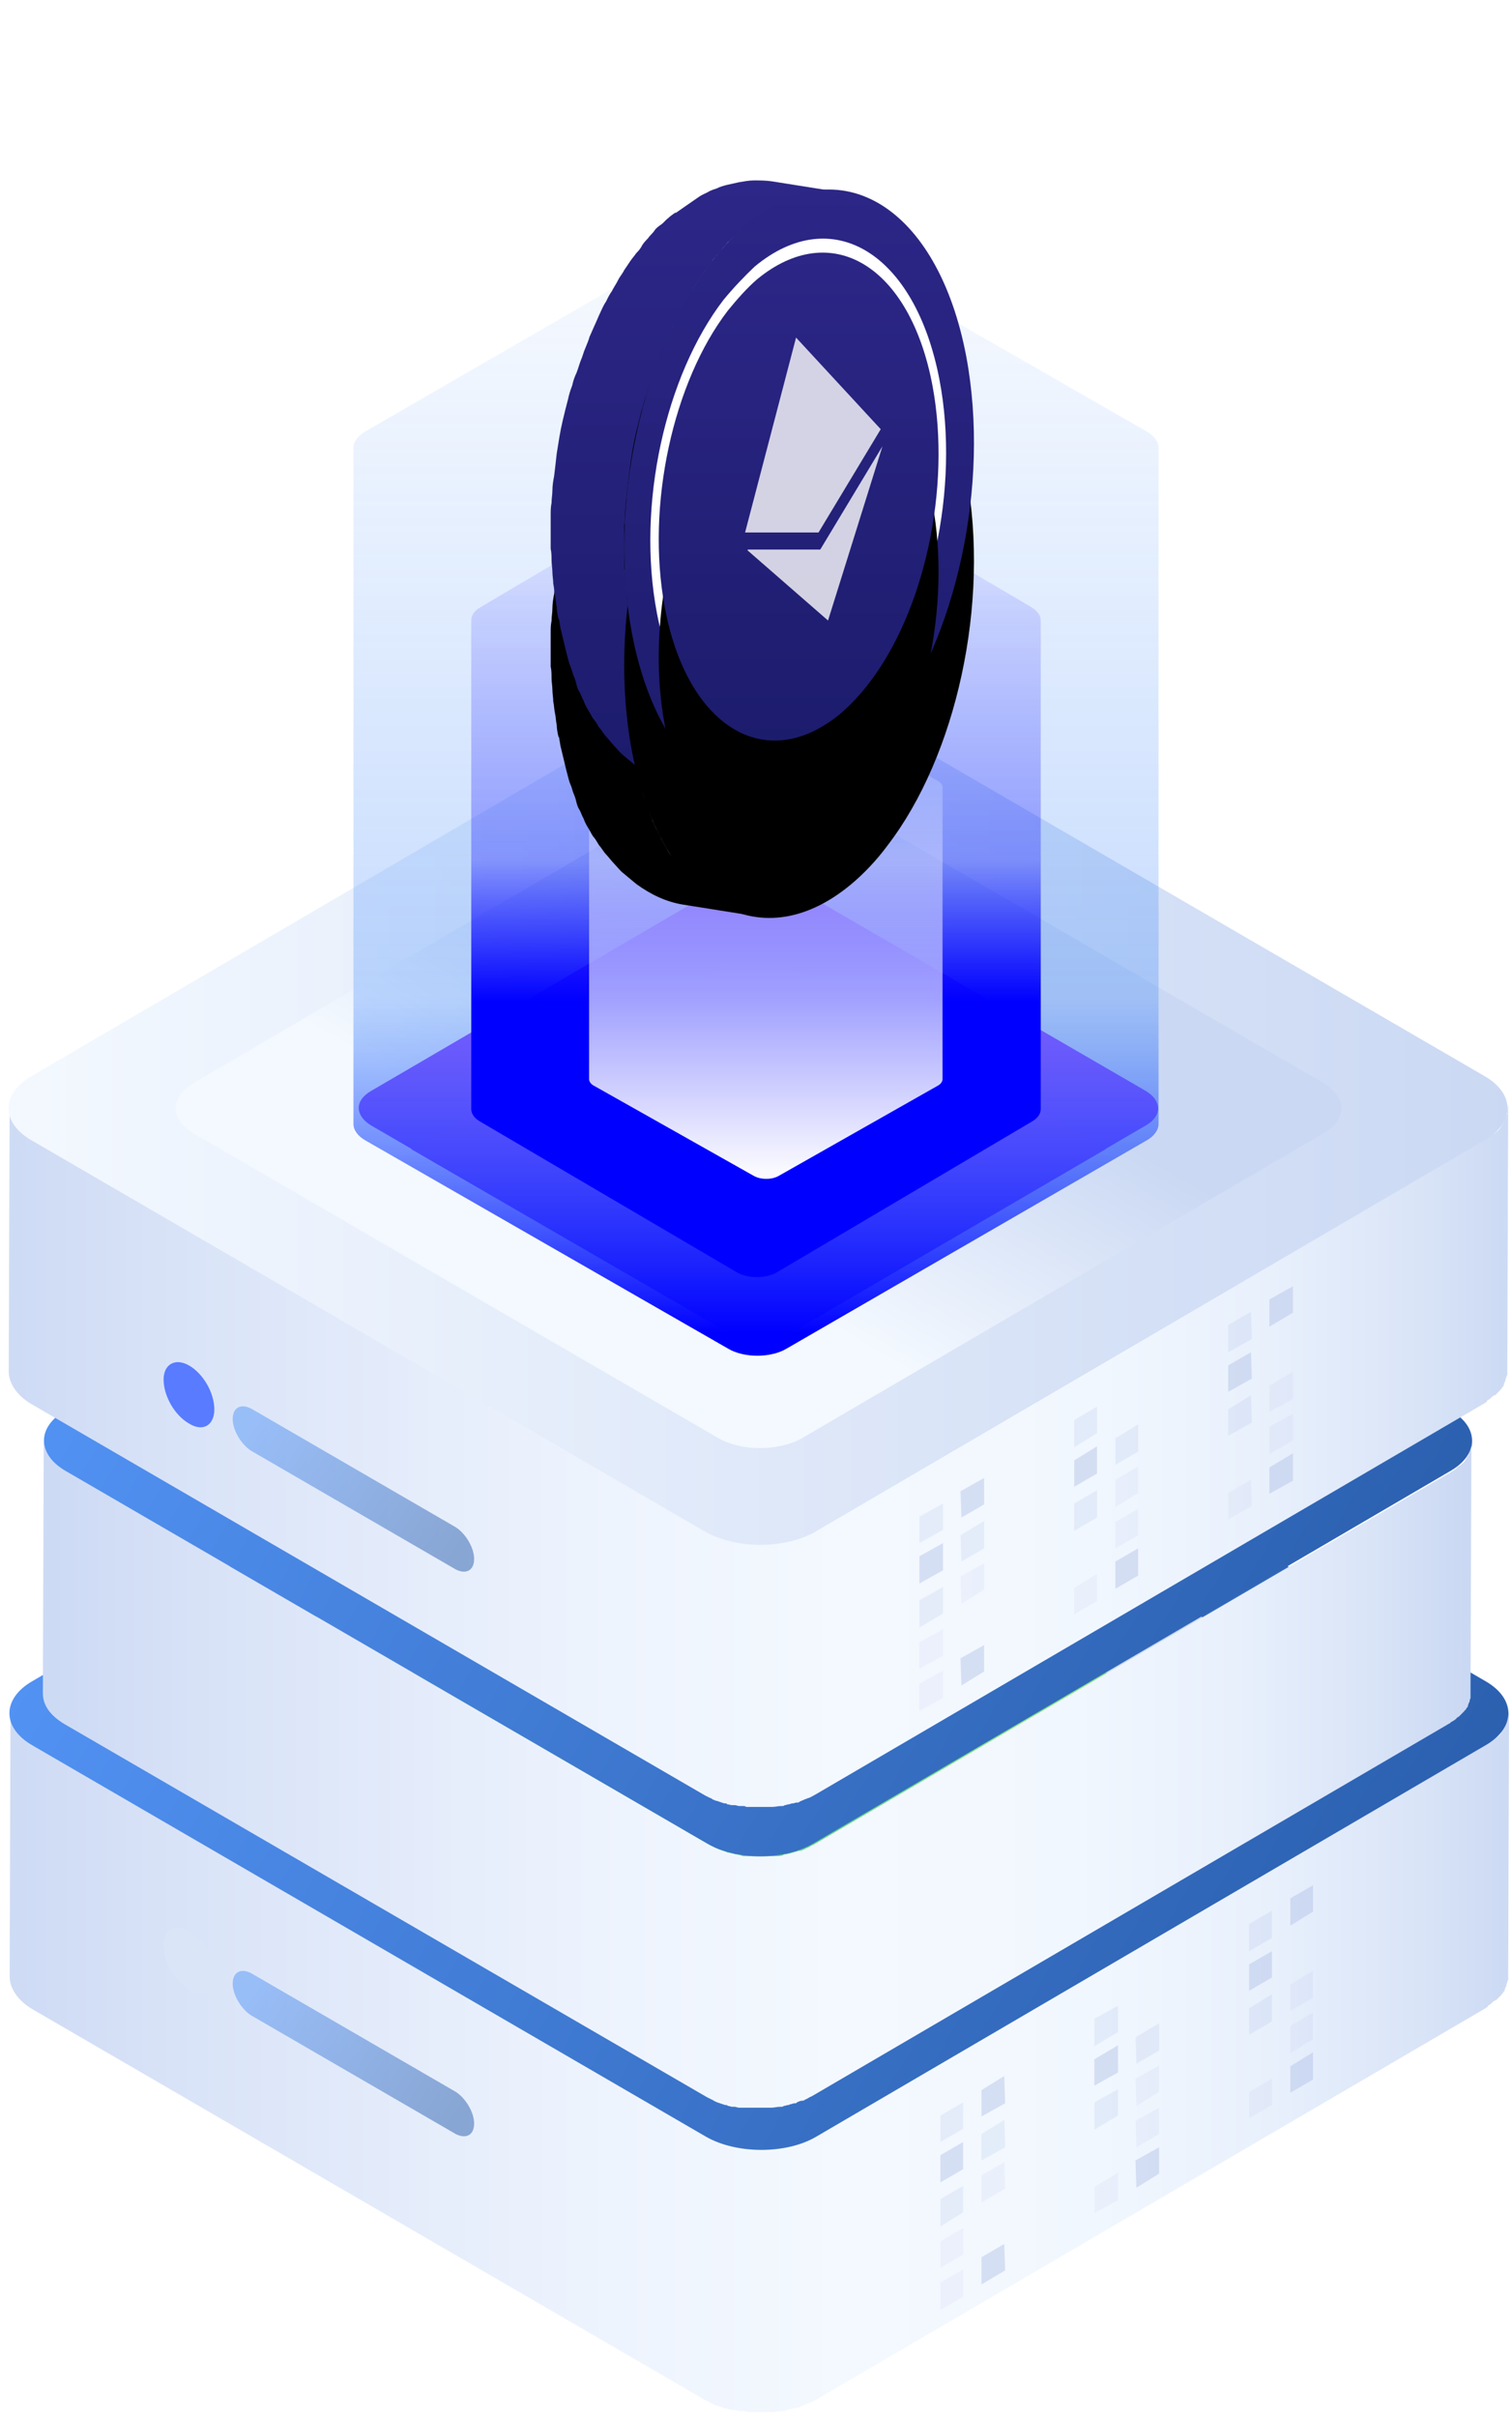 <?xml version="1.0" encoding="UTF-8"?>
<svg width="77px" height="123px" viewBox="0 0 77 123" version="1.1"
    xmlns="http://www.w3.org/2000/svg" xmlns:xlink="http://www.w3.org/1999/xlink">
    <!-- Generator: Sketch 56.3 (81716) - https://sketch.com -->
    <title>Group 9</title>
    <desc>Created with Sketch.</desc>
    <defs>
        <linearGradient x1="-0.016%" y1="50.469%" x2="99.953%" y2="50.469%"
            id="linearGradient-1">
            <stop stop-color="#CDDAF4" offset="0%"></stop>
            <stop stop-color="#DAE4F8" offset="13.14%"></stop>
            <stop stop-color="#EDF3FD" offset="38.28%"></stop>
            <stop stop-color="#F4F9FF" offset="55.66%"></stop>
            <stop stop-color="#F1F7FE" offset="72.39%"></stop>
            <stop stop-color="#E8F0FC" offset="83.73%"></stop>
            <stop stop-color="#D9E4F7" offset="93.45%"></stop>
            <stop stop-color="#CAD8F3" offset="100%"></stop>
        </linearGradient>
        <linearGradient x1="100%" y1="66.951%" x2="0%" y2="33.049%" id="linearGradient-2">
            <stop stop-color="#295DAB" offset="0%"></stop>
            <stop stop-color="#5495F7" offset="100%"></stop>
        </linearGradient>
        <linearGradient x1="36.954%" y1="63.227%" x2="63.029%" y2="36.779%"
            id="linearGradient-3">
            <stop stop-color="#F4F9FF" offset="0%"></stop>
            <stop stop-color="#CAD8F3" offset="100%"></stop>
        </linearGradient>
        <linearGradient x1="49.988%" y1="99.981%" x2="49.988%" y2="0.044%"
            id="linearGradient-4">
            <stop stop-color="#45CC86" offset="0%"></stop>
            <stop stop-color="#BAF281" offset="100%"></stop>
        </linearGradient>
        <linearGradient x1="49.986%" y1="99.977%" x2="49.986%" y2="-0.058%"
            id="linearGradient-5">
            <stop stop-color="#45CC86" offset="0%"></stop>
            <stop stop-color="#BAF281" offset="100%"></stop>
        </linearGradient>
        <linearGradient x1="0.062%" y1="50.301%" x2="100.012%" y2="50.301%"
            id="linearGradient-6">
            <stop stop-color="#CDDAF4" offset="0%"></stop>
            <stop stop-color="#DAE4F8" offset="13.14%"></stop>
            <stop stop-color="#EDF3FD" offset="38.28%"></stop>
            <stop stop-color="#F4F9FF" offset="55.66%"></stop>
            <stop stop-color="#F1F7FE" offset="72.39%"></stop>
            <stop stop-color="#E8F0FC" offset="83.73%"></stop>
            <stop stop-color="#D9E4F7" offset="93.45%"></stop>
            <stop stop-color="#CAD8F3" offset="100%"></stop>
        </linearGradient>
        <linearGradient x1="100%" y1="66.931%" x2="0%" y2="33.069%" id="linearGradient-7">
            <stop stop-color="#295DAB" offset="0%"></stop>
            <stop stop-color="#5495F7" offset="100%"></stop>
        </linearGradient>
        <linearGradient x1="-0.008%" y1="50.469%" x2="99.961%" y2="50.469%"
            id="linearGradient-8">
            <stop stop-color="#CDDAF4" offset="0%"></stop>
            <stop stop-color="#DAE4F8" offset="13.14%"></stop>
            <stop stop-color="#EDF3FD" offset="38.28%"></stop>
            <stop stop-color="#F4F9FF" offset="55.66%"></stop>
            <stop stop-color="#F1F7FE" offset="72.39%"></stop>
            <stop stop-color="#E8F0FC" offset="83.73%"></stop>
            <stop stop-color="#D9E4F7" offset="93.45%"></stop>
            <stop stop-color="#CAD8F3" offset="100%"></stop>
        </linearGradient>
        <linearGradient x1="0.057%" y1="50.007%" x2="100.005%" y2="50.007%"
            id="linearGradient-9">
            <stop stop-color="#F4F9FF" offset="0%"></stop>
            <stop stop-color="#CAD8F3" offset="100%"></stop>
        </linearGradient>
        <linearGradient x1="36.964%" y1="63.227%" x2="63.04%" y2="36.779%"
            id="linearGradient-10">
            <stop stop-color="#F4F9FF" offset="0%"></stop>
            <stop stop-color="#CAD8F3" offset="100%"></stop>
        </linearGradient>
        <linearGradient x1="50.003%" y1="99.982%" x2="50.003%" y2="0.046%"
            id="linearGradient-11">
            <stop stop-color="#7352FA" offset="0.126%"></stop>
            <stop stop-color="#A44BFE" offset="99.87%"></stop>
        </linearGradient>
        <linearGradient x1="50.004%" y1="99.978%" x2="50.004%" y2="-0.057%"
            id="linearGradient-12">
            <stop stop-color="#7352FA" offset="0.126%"></stop>
            <stop stop-color="#A44BFE" offset="99.87%"></stop>
        </linearGradient>
        <linearGradient x1="100%" y1="73.428%" x2="0%" y2="26.572%" id="linearGradient-13">
            <stop stop-color="#295DAB" offset="0%"></stop>
            <stop stop-color="#5495F7" offset="100%"></stop>
        </linearGradient>
        <linearGradient x1="59.209%" y1="98.255%" x2="59.209%" y2="-11.83%"
            id="linearGradient-14">
            <stop stop-color="#0000ff" offset="0%"></stop>
            <stop stop-color="#307FFB" stop-opacity="0.277" offset="26.819%"></stop>
            <stop stop-color="#5495F7" stop-opacity="0" offset="100%"></stop>
        </linearGradient>
        <linearGradient x1="49.983%" y1="95.336%" x2="49.983%" y2="0.113%"
            id="linearGradient-15">
            <stop stop-color="#0000ff" offset="0%"></stop>
            <stop stop-color="#0000ff" offset="5.495%"></stop>
            <stop stop-color="#0000ff" offset="16.16%"></stop>
            <stop stop-color="#0000ff" offset="30.184%"></stop>
            <stop stop-color="#0000ff" stop-opacity="0.307" offset="48.1%"></stop>
            <stop stop-color="#0000ff" stop-opacity="0" offset="100%"></stop>
        </linearGradient>
        <linearGradient x1="50.226%" y1="100.028%" x2="50.226%" y2="0.057%"
            id="linearGradient-16">
            <stop stop-color="#FFFFFF" offset="0%"></stop>
            <stop stop-color="#FFFFFF" stop-opacity="0.888" offset="11.13%"></stop>
            <stop stop-color="#FFFFFF" stop-opacity="0" offset="99.62%"></stop>
        </linearGradient>
        <linearGradient x1="50%" y1="0%" x2="50%" y2="100%" id="linearGradient-17">
            <stop stop-color="#2D2788" offset="0%"></stop>
            <stop stop-color="#1B1B6B" offset="100%"></stop>
        </linearGradient>
        <path
            d="M1.144,25.189 C1.1,25.006 1.012,24.869 0.968,24.686 C0.924,24.503 0.88,24.366 0.836,24.183 C0.792,24 0.748,23.817 0.704,23.634 C0.66,23.451 0.616,23.269 0.572,23.086 C0.528,22.949 0.528,22.811 0.484,22.629 C0.484,22.583 0.484,22.537 0.44,22.491 C0.396,22.309 0.352,22.08 0.352,21.897 C0.308,21.714 0.308,21.486 0.264,21.303 C0.22,21.12 0.22,20.891 0.176,20.709 C0.176,20.526 0.132,20.297 0.132,20.114 C0.132,19.931 0.088,19.703 0.088,19.52 C0.088,19.337 0.088,19.109 0.044,18.926 C0.044,18.743 0.044,18.56 0.044,18.331 C0.044,18.149 0.044,17.966 0.044,17.783 C0.044,17.6 0.044,17.417 0.044,17.189 C0.044,17.006 0.044,16.823 0.088,16.594 C0.088,16.366 0.132,16.183 0.132,15.954 C0.132,15.726 0.176,15.451 0.22,15.223 C0.264,14.857 0.308,14.491 0.352,14.08 C0.44,13.531 0.528,12.937 0.66,12.389 C0.748,12.023 0.836,11.657 0.924,11.337 C0.968,11.109 1.056,10.834 1.144,10.606 C1.188,10.377 1.276,10.149 1.364,9.966 C1.452,9.737 1.496,9.554 1.584,9.326 C1.672,9.143 1.716,8.914 1.804,8.731 C1.892,8.503 1.98,8.32 2.024,8.137 C2.112,7.954 2.2,7.726 2.288,7.543 C2.376,7.36 2.464,7.131 2.552,6.949 C2.64,6.766 2.728,6.537 2.86,6.354 C2.948,6.171 3.036,5.989 3.168,5.806 C3.256,5.623 3.388,5.44 3.476,5.257 C3.564,5.074 3.696,4.937 3.784,4.754 C3.872,4.617 4.004,4.434 4.092,4.297 C4.18,4.16 4.312,4.023 4.4,3.886 C4.444,3.84 4.444,3.84 4.488,3.794 C4.576,3.703 4.664,3.566 4.708,3.474 C4.796,3.337 4.928,3.2 5.016,3.109 C5.104,2.971 5.236,2.88 5.324,2.743 C5.412,2.606 5.544,2.514 5.676,2.423 C5.808,2.331 5.896,2.194 6.028,2.103 C6.116,2.011 6.248,1.92 6.38,1.829 C6.38,1.829 6.38,1.829 6.424,1.829 C6.556,1.737 6.688,1.646 6.82,1.554 C6.952,1.463 7.084,1.371 7.216,1.28 C7.348,1.189 7.48,1.097 7.612,1.006 C7.744,0.914 7.876,0.869 8.052,0.777 C8.184,0.686 8.36,0.64 8.492,0.594 C8.668,0.503 8.844,0.457 9.02,0.411 C9.24,0.366 9.416,0.32 9.636,0.274 C9.9,0.229 10.164,0.183 10.384,0.183 C10.692,0.183 11,0.183 11.308,0.229 L15.048,0.823 C14.74,0.777 14.432,0.731 14.124,0.777 C13.86,0.777 13.64,0.823 13.376,0.869 C13.156,0.914 12.98,0.96 12.76,1.006 C12.584,1.051 12.408,1.097 12.232,1.189 C12.1,1.234 11.924,1.326 11.792,1.371 C11.66,1.463 11.528,1.509 11.352,1.6 C11.22,1.691 11.088,1.783 10.956,1.874 C10.824,1.966 10.692,2.057 10.56,2.149 C10.428,2.24 10.296,2.331 10.164,2.423 C10.164,2.423 10.164,2.423 10.12,2.423 C9.988,2.514 9.9,2.606 9.768,2.697 C9.636,2.789 9.548,2.926 9.416,3.017 C9.284,3.109 9.196,3.246 9.064,3.337 C8.976,3.474 8.844,3.566 8.756,3.703 C8.668,3.84 8.536,3.931 8.448,4.069 C8.36,4.16 8.272,4.251 8.228,4.389 C8.184,4.434 8.184,4.434 8.14,4.48 C8.052,4.617 7.92,4.754 7.832,4.891 C7.744,5.029 7.612,5.211 7.524,5.349 C7.436,5.486 7.304,5.669 7.216,5.851 C7.128,6.034 6.996,6.217 6.908,6.4 C6.82,6.583 6.688,6.766 6.6,6.949 C6.512,7.131 6.424,7.314 6.292,7.543 C6.204,7.726 6.116,7.954 6.028,8.137 C5.94,8.32 5.852,8.549 5.764,8.731 C5.676,8.914 5.588,9.143 5.544,9.326 C5.456,9.509 5.412,9.737 5.324,9.92 C5.236,10.149 5.192,10.331 5.104,10.56 C5.016,10.789 4.972,10.971 4.884,11.2 C4.796,11.429 4.752,11.703 4.664,11.931 C4.576,12.297 4.488,12.617 4.4,12.983 C4.268,13.531 4.18,14.08 4.092,14.674 C4.048,15.04 4.004,15.406 3.96,15.817 C3.916,16.046 3.916,16.32 3.872,16.549 C3.872,16.777 3.828,16.96 3.828,17.189 C3.828,17.371 3.828,17.554 3.784,17.783 C3.784,17.966 3.784,18.149 3.784,18.377 C3.784,18.56 3.784,18.743 3.784,18.926 C3.784,19.109 3.784,19.291 3.784,19.52 C3.784,19.703 3.784,19.931 3.828,20.114 C3.828,20.297 3.872,20.526 3.872,20.709 C3.872,20.891 3.916,21.12 3.916,21.303 C3.916,21.486 3.96,21.714 4.004,21.897 C4.048,22.08 4.048,22.309 4.092,22.491 C4.136,22.674 4.136,22.903 4.18,23.086 C4.18,23.131 4.18,23.177 4.224,23.223 C4.268,23.36 4.268,23.497 4.312,23.68 C4.356,23.863 4.4,24.046 4.444,24.229 C4.488,24.411 4.532,24.594 4.576,24.777 C4.62,24.96 4.664,25.143 4.708,25.28 C4.752,25.463 4.796,25.6 4.884,25.783 C4.928,25.966 5.016,26.103 5.06,26.286 C5.104,26.469 5.192,26.606 5.236,26.789 C5.324,26.926 5.368,27.109 5.456,27.246 C5.544,27.429 5.632,27.566 5.676,27.703 C5.764,27.84 5.852,28.023 5.94,28.16 C6.028,28.343 6.116,28.48 6.248,28.617 C6.336,28.8 6.468,28.937 6.6,29.074 C6.732,29.257 6.864,29.394 6.996,29.531 C7.128,29.714 7.304,29.851 7.48,30.034 C7.7,30.217 7.92,30.446 8.14,30.583 C8.888,31.131 9.68,31.497 10.516,31.634 L6.776,31.04 C5.94,30.903 5.148,30.537 4.4,29.989 C4.18,29.806 3.96,29.623 3.74,29.44 C3.564,29.303 3.432,29.12 3.256,28.937 C3.124,28.8 2.992,28.617 2.86,28.48 C2.728,28.343 2.64,28.16 2.508,28.023 C2.42,27.886 2.332,27.703 2.2,27.566 C2.112,27.429 2.024,27.246 1.936,27.109 C1.848,26.971 1.76,26.789 1.716,26.651 C1.628,26.514 1.584,26.331 1.496,26.194 C1.408,26.057 1.364,25.874 1.32,25.691 C1.276,25.509 1.188,25.371 1.144,25.189 Z"
            id="path-18"></path>
        <filter x="-180.0%" y="-66.8%" width="459.9%" height="271.7%"
            filterUnits="objectBoundingBox" id="filter-19">
            <feOffset dx="0" dy="6" in="SourceAlpha" result="shadowOffsetOuter1"></feOffset>
            <feGaussianBlur stdDeviation="8" in="shadowOffsetOuter1" result="shadowBlurOuter1"></feGaussianBlur>
            <feColorMatrix values="0 0 0 0 0   0 0 0 0 0   0 0 0 0 0  0 0 0 0.029 0"
                type="matrix" in="shadowBlurOuter1"></feColorMatrix>
        </filter>
        <linearGradient x1="50%" y1="0%" x2="50%" y2="100%" id="linearGradient-20">
            <stop stop-color="#2D2788" offset="0%"></stop>
            <stop stop-color="#1B1B6B" offset="100%"></stop>
        </linearGradient>
        <path
            d="M8.184,4.389 C4.708,8.914 2.948,16.686 4.18,23.223 C5.632,30.857 10.604,33.92 15.312,30.034 C15.972,29.486 16.632,28.8 17.204,28.023 C20.68,23.497 22.44,15.726 21.208,9.143 C19.756,1.509 14.784,-1.554 10.076,2.331 C9.416,2.971 8.756,3.611 8.184,4.389 Z"
            id="path-21"></path>
        <filter x="-151.6%" y="-67.6%" width="403.2%" height="273.8%"
            filterUnits="objectBoundingBox" id="filter-22">
            <feOffset dx="0" dy="6" in="SourceAlpha" result="shadowOffsetOuter1"></feOffset>
            <feGaussianBlur stdDeviation="8" in="shadowOffsetOuter1" result="shadowBlurOuter1"></feGaussianBlur>
            <feColorMatrix values="0 0 0 0 0   0 0 0 0 0   0 0 0 0 0  0 0 0 0.029 0"
                type="matrix" in="shadowBlurOuter1"></feColorMatrix>
        </filter>
        <linearGradient x1="50%" y1="0%" x2="50%" y2="100%" id="linearGradient-23">
            <stop stop-color="#2D2788" offset="0%"></stop>
            <stop stop-color="#1B1B6B" offset="100%"></stop>
        </linearGradient>
        <path
            d="M9.064,6.811 C6.292,10.423 4.884,16.686 5.852,21.897 C6.996,28.023 11,30.446 14.784,27.337 C15.312,26.88 15.84,26.331 16.28,25.737 C19.052,22.126 20.46,15.863 19.492,10.651 C18.348,4.526 14.344,2.103 10.56,5.211 C10.032,5.669 9.548,6.217 9.064,6.811 Z"
            id="path-24"></path>
        <filter x="-189.5%" y="-84.6%" width="479.0%" height="317.4%"
            filterUnits="objectBoundingBox" id="filter-25">
            <feOffset dx="0" dy="6" in="SourceAlpha" result="shadowOffsetOuter1"></feOffset>
            <feGaussianBlur stdDeviation="8" in="shadowOffsetOuter1" result="shadowBlurOuter1"></feGaussianBlur>
            <feColorMatrix values="0 0 0 0 0   0 0 0 0 0   0 0 0 0 0  0 0 0 0.029 0"
                type="matrix" in="shadowBlurOuter1"></feColorMatrix>
        </filter>
    </defs>
    <g id="Invision-3" stroke="none" stroke-width="1" fill="none" fill-rule="evenodd">
        <g id="Home---Dark-Theme-2" transform="translate(-1180, -399)">
            <g id="Group-9" transform="translate(1180, 408)">
                <g id="Group" transform="translate(0, 25)">
                    <g transform="translate(0.446, 30.884)" id="Path">
                        <path
                            d="M76.359,22.425 C76.359,22.469 76.359,22.514 76.359,22.559 C76.359,22.604 76.359,22.649 76.314,22.649 C76.314,22.693 76.314,22.738 76.27,22.783 C76.27,22.828 76.225,22.828 76.225,22.872 C76.225,22.917 76.18,22.962 76.18,23.007 C76.18,23.051 76.136,23.051 76.136,23.096 C76.091,23.141 76.091,23.186 76.047,23.23 C76.047,23.275 76.002,23.275 76.002,23.32 C75.958,23.365 75.913,23.454 75.824,23.499 C75.824,23.499 75.779,23.544 75.779,23.544 C75.735,23.588 75.69,23.588 75.646,23.633 C75.601,23.678 75.557,23.678 75.512,23.723 C75.468,23.767 75.423,23.767 75.379,23.812 C75.334,23.857 75.289,23.857 75.245,23.902 L41.164,43.82 C41.031,43.909 40.941,43.954 40.808,43.999 C40.763,43.999 40.719,44.044 40.674,44.044 C40.585,44.088 40.451,44.133 40.362,44.178 C40.318,44.178 40.273,44.223 40.229,44.223 C40.184,44.223 40.095,44.268 40.006,44.268 C39.961,44.268 39.917,44.312 39.828,44.312 C39.739,44.312 39.694,44.357 39.605,44.357 C39.56,44.357 39.516,44.357 39.471,44.402 C39.338,44.447 39.159,44.447 39.026,44.447 C38.981,44.447 38.937,44.447 38.892,44.447 C38.803,44.447 38.714,44.447 38.625,44.447 C38.58,44.447 38.491,44.447 38.447,44.447 C38.358,44.447 38.313,44.447 38.224,44.447 C38.179,44.447 38.09,44.447 38.046,44.447 C37.957,44.447 37.912,44.447 37.823,44.447 C37.778,44.447 37.689,44.447 37.645,44.447 C37.556,44.447 37.511,44.447 37.467,44.402 C37.422,44.402 37.333,44.402 37.288,44.357 C37.199,44.357 37.155,44.312 37.066,44.312 C37.021,44.312 36.976,44.312 36.887,44.268 C36.798,44.268 36.709,44.223 36.62,44.223 C36.576,44.223 36.531,44.178 36.486,44.178 C36.353,44.133 36.219,44.088 36.085,44.044 C35.996,43.999 35.952,43.999 35.907,43.954 C35.863,43.954 35.818,43.909 35.818,43.909 C35.729,43.865 35.64,43.82 35.551,43.775 L1.247,23.857 C0.49,23.409 0.089,22.828 0.089,22.201 L0.045,35.718 C0.045,36.3 0.445,36.927 1.203,37.375 L35.506,57.293 C35.595,57.337 35.685,57.382 35.774,57.427 C35.818,57.427 35.863,57.472 35.863,57.472 C35.907,57.516 35.996,57.516 36.041,57.561 C36.041,57.561 36.041,57.561 36.085,57.561 C36.219,57.606 36.353,57.651 36.486,57.695 C36.486,57.695 36.486,57.695 36.531,57.695 C36.576,57.695 36.62,57.695 36.62,57.74 C36.709,57.74 36.798,57.785 36.887,57.785 C36.887,57.785 36.932,57.785 36.932,57.785 C36.976,57.785 37.021,57.785 37.021,57.785 C37.11,57.785 37.155,57.83 37.244,57.83 C37.288,57.83 37.288,57.83 37.333,57.83 C37.377,57.83 37.377,57.83 37.422,57.83 C37.467,57.83 37.556,57.83 37.6,57.875 C37.645,57.875 37.645,57.875 37.689,57.875 C37.734,57.875 37.734,57.875 37.778,57.875 C37.867,57.875 37.912,57.875 38.001,57.875 C38.046,57.875 38.046,57.875 38.09,57.875 C38.135,57.875 38.135,57.875 38.179,57.875 C38.268,57.875 38.313,57.875 38.402,57.875 C38.447,57.875 38.491,57.875 38.491,57.875 C38.491,57.875 38.536,57.875 38.536,57.875 C38.625,57.875 38.714,57.875 38.803,57.875 C38.848,57.875 38.892,57.875 38.892,57.875 C38.892,57.875 38.892,57.875 38.937,57.875 C39.07,57.875 39.249,57.83 39.382,57.83 C39.382,57.83 39.382,57.83 39.427,57.83 C39.471,57.83 39.516,57.83 39.56,57.785 C39.649,57.785 39.694,57.74 39.783,57.74 C39.828,57.74 39.872,57.695 39.961,57.695 C40.05,57.695 40.095,57.651 40.184,57.651 C40.184,57.651 40.229,57.651 40.229,57.651 C40.273,57.651 40.273,57.651 40.318,57.606 C40.407,57.561 40.54,57.516 40.63,57.472 C40.674,57.472 40.719,57.427 40.763,57.427 C40.897,57.382 41.031,57.293 41.12,57.248 L75.2,37.33 C75.2,37.33 75.245,37.33 75.245,37.285 C75.289,37.285 75.334,37.24 75.334,37.195 C75.379,37.151 75.423,37.151 75.468,37.106 C75.512,37.061 75.557,37.061 75.557,37.016 C75.601,36.972 75.646,36.972 75.69,36.927 C75.69,36.927 75.69,36.927 75.735,36.927 C75.735,36.927 75.779,36.882 75.779,36.882 C75.824,36.837 75.913,36.748 75.958,36.703 C75.958,36.703 76.002,36.658 76.002,36.658 C76.002,36.658 76.002,36.614 76.047,36.614 C76.091,36.569 76.091,36.524 76.136,36.479 C76.136,36.479 76.18,36.435 76.18,36.435 C76.18,36.435 76.18,36.435 76.18,36.39 C76.18,36.345 76.225,36.3 76.225,36.256 C76.225,36.211 76.27,36.211 76.27,36.166 C76.27,36.166 76.27,36.166 76.27,36.121 C76.27,36.076 76.314,36.032 76.314,35.987 C76.314,35.942 76.314,35.942 76.359,35.897 C76.359,35.897 76.359,35.897 76.359,35.897 C76.359,35.853 76.359,35.808 76.359,35.763 C76.359,35.718 76.359,35.718 76.359,35.674 C76.359,35.674 76.359,35.629 76.359,35.629 L76.403,22.111 C76.359,22.38 76.359,22.425 76.359,22.425 Z"
                            fill="url(#linearGradient-1)" fill-rule="nonzero"></path>
                        <path
                            d="M75.2,20.679 C76.76,21.574 76.76,23.051 75.2,23.947 L41.12,43.865 C39.605,44.76 37.066,44.76 35.506,43.865 L1.203,23.947 C-0.356,23.051 -0.356,21.574 1.203,20.679 L35.284,0.761 C36.798,-0.134 39.338,-0.134 40.897,0.761 L75.2,20.679 Z"
                            fill="url(#linearGradient-2)"></path>
                        <path
                            d="M67.003,21.037 C68.206,21.753 68.206,22.872 67.003,23.588 L40.496,39.075 C39.293,39.792 37.333,39.792 36.13,39.075 L9.445,23.588 C8.242,22.872 8.242,21.753 9.445,21.037 L35.952,5.55 C37.155,4.834 39.115,4.834 40.318,5.55 L67.003,21.037 Z"
                            fill="url(#linearGradient-3)" fill-rule="nonzero"></path>
                        <path
                            d="M57.959,21.44 C58.761,21.932 58.806,22.693 57.959,23.186 L39.783,33.794 C38.981,34.286 37.6,34.286 36.798,33.794 L18.488,23.186 C17.686,22.693 17.642,21.932 18.488,21.44 L36.665,10.832 C37.467,10.34 38.848,10.34 39.649,10.832 L57.959,21.44 Z"
                            fill="url(#linearGradient-4)" fill-rule="nonzero"></path>
                        <path
                            d="M39.783,33.794 L55.91,24.394 L39.649,14.995 C38.848,14.502 37.467,14.502 36.665,14.995 L20.538,24.394 L36.798,33.794 C37.6,34.286 38.937,34.286 39.783,33.794 Z"
                            fill="url(#linearGradient-5)" fill-rule="nonzero"></path>
                    </g>
                    <g transform="translate(1.782, 17.904)" id="Path">
                        <path
                            d="M73.196,21.53 C73.196,21.574 73.196,21.619 73.196,21.664 C73.196,21.709 73.196,21.709 73.151,21.753 C73.151,21.798 73.151,21.843 73.106,21.888 C73.106,21.932 73.062,21.932 73.062,21.977 C73.062,22.022 73.017,22.067 73.017,22.111 C73.017,22.156 72.973,22.156 72.973,22.201 C72.928,22.246 72.928,22.29 72.884,22.335 C72.884,22.38 72.839,22.38 72.839,22.425 C72.795,22.469 72.75,22.559 72.661,22.604 C72.661,22.604 72.616,22.649 72.616,22.649 C72.572,22.693 72.527,22.693 72.483,22.738 C72.438,22.783 72.394,22.783 72.394,22.828 C72.349,22.872 72.305,22.872 72.26,22.917 C72.215,22.962 72.171,22.962 72.126,23.007 L39.649,41.985 C39.516,42.03 39.427,42.119 39.293,42.164 C39.249,42.164 39.204,42.209 39.204,42.209 C39.115,42.253 39.026,42.298 38.892,42.298 C38.848,42.298 38.803,42.343 38.758,42.343 C38.714,42.343 38.625,42.388 38.58,42.388 C38.536,42.388 38.491,42.432 38.447,42.432 C38.358,42.432 38.313,42.477 38.224,42.477 C38.179,42.477 38.135,42.477 38.09,42.522 C37.957,42.567 37.823,42.567 37.645,42.567 C37.6,42.567 37.556,42.567 37.511,42.567 C37.422,42.567 37.333,42.567 37.244,42.567 C37.199,42.567 37.155,42.567 37.066,42.567 C36.976,42.567 36.932,42.567 36.843,42.567 C36.798,42.567 36.709,42.567 36.665,42.567 C36.62,42.567 36.531,42.567 36.486,42.567 C36.442,42.567 36.353,42.567 36.308,42.567 C36.264,42.567 36.175,42.567 36.13,42.567 C36.085,42.567 35.996,42.567 35.952,42.522 C35.863,42.522 35.818,42.477 35.729,42.477 C35.685,42.477 35.64,42.477 35.551,42.432 C35.462,42.432 35.373,42.388 35.328,42.388 C35.284,42.388 35.239,42.388 35.194,42.343 C35.061,42.298 34.927,42.253 34.794,42.209 C34.749,42.164 34.66,42.164 34.615,42.119 C34.571,42.119 34.571,42.074 34.526,42.074 C34.437,42.03 34.348,41.985 34.259,41.94 L1.559,22.962 C0.802,22.514 0.445,21.977 0.445,21.395 L0.401,34.286 C0.401,34.868 0.757,35.405 1.515,35.853 L34.214,54.831 C34.303,54.876 34.393,54.92 34.482,54.965 C34.526,54.965 34.526,55.01 34.571,55.01 C34.615,55.055 34.66,55.055 34.749,55.099 C34.749,55.099 34.749,55.099 34.749,55.099 C34.883,55.144 35.016,55.189 35.15,55.234 C35.15,55.234 35.15,55.234 35.194,55.234 C35.239,55.234 35.239,55.234 35.284,55.278 C35.373,55.278 35.417,55.323 35.506,55.323 C35.506,55.323 35.551,55.323 35.551,55.323 C35.595,55.323 35.595,55.323 35.64,55.323 C35.685,55.323 35.774,55.368 35.863,55.368 C35.907,55.368 35.907,55.368 35.952,55.368 C35.996,55.368 35.996,55.368 36.041,55.368 C36.085,55.368 36.175,55.368 36.219,55.368 C36.264,55.368 36.264,55.368 36.308,55.368 C36.353,55.368 36.353,55.368 36.397,55.368 C36.442,55.368 36.531,55.368 36.576,55.368 C36.62,55.368 36.62,55.368 36.665,55.368 C36.709,55.368 36.709,55.368 36.754,55.368 C36.843,55.368 36.887,55.368 36.976,55.368 C37.021,55.368 37.066,55.368 37.066,55.368 C37.066,55.368 37.11,55.368 37.11,55.368 C37.199,55.368 37.288,55.368 37.377,55.368 C37.422,55.368 37.467,55.368 37.467,55.368 C37.467,55.368 37.467,55.368 37.511,55.368 C37.645,55.368 37.778,55.323 37.957,55.323 C37.957,55.323 37.957,55.323 38.001,55.323 C38.046,55.323 38.09,55.323 38.135,55.278 C38.224,55.278 38.268,55.234 38.358,55.234 C38.402,55.234 38.447,55.189 38.491,55.189 C38.536,55.189 38.625,55.144 38.669,55.144 C38.669,55.144 38.714,55.144 38.714,55.144 C38.758,55.144 38.758,55.144 38.803,55.099 C38.892,55.055 38.981,55.01 39.115,55.01 C39.159,55.01 39.204,54.965 39.204,54.965 C39.338,54.92 39.427,54.831 39.56,54.786 L72.037,35.808 C72.037,35.808 72.082,35.808 72.082,35.763 C72.126,35.763 72.126,35.718 72.171,35.718 C72.215,35.674 72.26,35.674 72.305,35.629 C72.349,35.584 72.394,35.584 72.394,35.539 C72.438,35.495 72.483,35.495 72.527,35.45 C72.527,35.45 72.527,35.45 72.527,35.45 C72.527,35.45 72.572,35.405 72.572,35.405 C72.616,35.36 72.706,35.271 72.75,35.226 C72.75,35.226 72.795,35.181 72.795,35.181 C72.795,35.181 72.795,35.137 72.839,35.137 C72.884,35.092 72.884,35.047 72.928,35.002 C72.928,35.002 72.973,34.957 72.973,34.957 C72.973,34.957 72.973,34.957 72.973,34.913 C72.973,34.868 73.017,34.823 73.017,34.778 C73.017,34.734 73.062,34.734 73.062,34.689 C73.062,34.689 73.062,34.689 73.062,34.644 C73.062,34.599 73.106,34.555 73.106,34.51 C73.106,34.465 73.106,34.465 73.106,34.42 C73.106,34.42 73.106,34.42 73.106,34.42 C73.106,34.376 73.106,34.331 73.106,34.286 C73.106,34.241 73.106,34.241 73.106,34.197 C73.106,34.197 73.106,34.152 73.106,34.152 L73.151,21.261 C73.196,21.44 73.196,21.485 73.196,21.53 Z"
                            fill="url(#linearGradient-6)" fill-rule="nonzero"></path>
                        <path
                            d="M72.082,19.873 C73.552,20.724 73.552,22.111 72.082,22.962 L39.605,41.94 C38.135,42.79 35.729,42.79 34.259,41.94 L1.559,22.962 C0.089,22.111 0.089,20.724 1.559,19.873 L34.036,0.895 C35.506,0.045 37.912,0.045 39.382,0.895 L72.082,19.873 Z"
                            fill="url(#linearGradient-7)"></path>
                    </g>
                    <g fill-rule="nonzero" id="Path">
                        <path
                            d="M76.76,22.514 C76.76,22.559 76.76,22.604 76.76,22.649 C76.76,22.693 76.76,22.738 76.715,22.738 C76.715,22.783 76.715,22.828 76.67,22.872 C76.67,22.917 76.626,22.917 76.626,22.962 C76.626,23.007 76.581,23.051 76.581,23.096 C76.581,23.141 76.537,23.141 76.537,23.186 C76.492,23.23 76.492,23.275 76.448,23.32 C76.448,23.365 76.403,23.365 76.403,23.409 C76.359,23.454 76.314,23.544 76.225,23.588 C76.225,23.588 76.18,23.633 76.18,23.633 C76.136,23.678 76.091,23.678 76.047,23.723 C76.002,23.767 75.958,23.767 75.913,23.812 C75.869,23.857 75.824,23.857 75.779,23.902 C75.735,23.947 75.69,23.947 75.646,23.991 L41.565,43.909 C41.431,43.999 41.342,44.044 41.209,44.088 C41.164,44.088 41.12,44.133 41.075,44.133 C40.986,44.178 40.852,44.223 40.763,44.268 C40.719,44.268 40.674,44.312 40.63,44.312 C40.585,44.312 40.496,44.357 40.407,44.357 C40.362,44.357 40.318,44.402 40.229,44.402 C40.14,44.402 40.095,44.447 40.006,44.447 C39.961,44.447 39.917,44.447 39.872,44.491 C39.739,44.536 39.56,44.536 39.427,44.536 C39.382,44.536 39.338,44.536 39.293,44.536 C39.204,44.536 39.115,44.536 39.026,44.536 C38.981,44.536 38.892,44.536 38.848,44.536 C38.758,44.536 38.714,44.536 38.625,44.536 C38.58,44.536 38.491,44.536 38.447,44.536 C38.358,44.536 38.313,44.536 38.224,44.536 C38.179,44.536 38.09,44.536 38.046,44.536 C37.957,44.536 37.912,44.536 37.867,44.491 C37.823,44.491 37.734,44.491 37.689,44.447 C37.6,44.447 37.556,44.402 37.467,44.402 C37.422,44.402 37.377,44.402 37.288,44.357 C37.199,44.357 37.11,44.312 37.021,44.312 C36.976,44.312 36.932,44.268 36.887,44.268 C36.754,44.223 36.62,44.178 36.486,44.133 C36.397,44.088 36.353,44.088 36.308,44.044 C36.264,44.044 36.219,43.999 36.219,43.999 C36.13,43.954 36.041,43.909 35.952,43.865 L1.648,23.947 C0.891,23.499 0.49,22.917 0.49,22.29 L0.445,35.808 C0.445,36.39 0.846,37.016 1.604,37.464 L35.907,57.382 C35.996,57.427 36.085,57.472 36.175,57.516 C36.219,57.516 36.264,57.561 36.264,57.561 C36.308,57.606 36.397,57.606 36.442,57.651 C36.442,57.651 36.442,57.651 36.486,57.651 C36.62,57.695 36.754,57.74 36.887,57.785 C36.887,57.785 36.887,57.785 36.932,57.785 C36.976,57.785 37.021,57.785 37.021,57.83 C37.11,57.83 37.199,57.875 37.288,57.875 C37.288,57.875 37.333,57.875 37.333,57.875 C37.377,57.875 37.422,57.875 37.422,57.875 C37.511,57.875 37.556,57.919 37.645,57.919 C37.689,57.919 37.689,57.919 37.734,57.919 C37.778,57.919 37.778,57.919 37.823,57.919 C37.867,57.919 37.957,57.919 38.001,57.964 C38.046,57.964 38.046,57.964 38.09,57.964 C38.135,57.964 38.135,57.964 38.179,57.964 C38.268,57.964 38.313,57.964 38.402,57.964 C38.447,57.964 38.447,57.964 38.491,57.964 C38.536,57.964 38.536,57.964 38.58,57.964 C38.669,57.964 38.714,57.964 38.803,57.964 C38.848,57.964 38.892,57.964 38.892,57.964 C38.892,57.964 38.937,57.964 38.937,57.964 C39.026,57.964 39.115,57.964 39.204,57.964 C39.249,57.964 39.293,57.964 39.293,57.964 C39.293,57.964 39.293,57.964 39.338,57.964 C39.471,57.964 39.649,57.919 39.783,57.919 C39.783,57.919 39.783,57.919 39.828,57.919 C39.872,57.919 39.917,57.919 39.961,57.875 C40.05,57.875 40.095,57.83 40.184,57.83 C40.229,57.83 40.273,57.785 40.362,57.785 C40.451,57.785 40.496,57.74 40.585,57.74 C40.585,57.74 40.63,57.74 40.63,57.74 C40.674,57.74 40.674,57.74 40.719,57.695 C40.808,57.651 40.941,57.606 41.031,57.561 C41.075,57.561 41.12,57.516 41.164,57.516 C41.298,57.472 41.431,57.382 41.521,57.337 L75.601,37.419 C75.601,37.419 75.646,37.419 75.646,37.375 C75.69,37.375 75.735,37.33 75.735,37.285 C75.779,37.24 75.824,37.24 75.869,37.195 C75.913,37.151 75.958,37.151 75.958,37.106 C76.002,37.061 76.047,37.061 76.091,37.016 C76.091,37.016 76.091,37.016 76.136,37.016 C76.136,37.016 76.18,36.972 76.18,36.972 C76.225,36.927 76.314,36.837 76.359,36.793 C76.359,36.793 76.403,36.748 76.403,36.748 C76.403,36.748 76.403,36.703 76.448,36.703 C76.492,36.658 76.492,36.614 76.537,36.569 C76.537,36.569 76.581,36.524 76.581,36.524 C76.581,36.524 76.581,36.524 76.581,36.479 C76.581,36.435 76.626,36.39 76.626,36.345 C76.626,36.3 76.67,36.3 76.67,36.256 C76.67,36.256 76.67,36.256 76.67,36.211 C76.67,36.166 76.715,36.121 76.715,36.076 C76.715,36.032 76.715,36.032 76.76,35.987 C76.76,35.987 76.76,35.987 76.76,35.987 C76.76,35.942 76.76,35.897 76.76,35.853 C76.76,35.808 76.76,35.808 76.76,35.763 C76.76,35.763 76.76,35.718 76.76,35.718 L76.804,22.201 C76.76,22.469 76.76,22.514 76.76,22.514 Z"
                            fill="url(#linearGradient-8)"></path>
                        <path
                            d="M75.601,20.769 C77.161,21.664 77.161,23.141 75.601,24.036 L41.521,43.954 C40.006,44.849 37.467,44.849 35.907,43.954 L1.604,24.036 C0.045,23.141 0.045,21.664 1.604,20.769 L35.685,0.85 C37.199,-0.045 39.739,-0.045 41.298,0.85 L75.601,20.769 Z"
                            fill="url(#linearGradient-9)"></path>
                        <path
                            d="M67.404,21.127 C68.607,21.843 68.607,22.962 67.404,23.678 L40.897,39.165 C39.694,39.881 37.734,39.881 36.531,39.165 L9.846,23.678 C8.643,22.962 8.643,21.843 9.846,21.127 L36.353,5.64 C37.556,4.924 39.516,4.924 40.719,5.64 L67.404,21.127 Z"
                            fill="url(#linearGradient-10)"></path>
                        <path
                            d="M58.36,21.53 C59.162,22.022 59.207,22.783 58.36,23.275 L40.184,33.883 C39.382,34.376 38.001,34.376 37.199,33.883 L18.889,23.275 C18.087,22.783 18.043,22.022 18.889,21.53 L37.066,10.921 C37.867,10.429 39.249,10.429 40.05,10.921 L58.36,21.53 Z"
                            fill="url(#linearGradient-11)"></path>
                        <path
                            d="M40.184,33.883 L56.311,24.484 L40.05,15.084 C39.249,14.592 37.867,14.592 37.066,15.084 L20.938,24.484 L37.199,33.883 C38.001,34.376 39.382,34.376 40.184,33.883 Z"
                            fill="url(#linearGradient-12)"></path>
                    </g>
                    <g transform="translate(46.777, 31.332)" fill="#AEBDE6"
                        fill-rule="nonzero" id="Path">
                        <g transform="translate(17.82, 0)">
                            <g opacity="0.43">
                                <polygon
                                    points="0.045 0.806 0.045 2.193 1.247 1.477 1.247 0.134"></polygon>
                            </g>
                            <g opacity="0.13" transform="translate(0, 4.476)">
                                <polygon
                                    points="0.045 0.716 0.045 2.059 1.247 1.388 1.247 0"></polygon>
                            </g>
                            <g opacity="0.13" transform="translate(0, 6.266)">
                                <polygon
                                    points="0.045 1.029 0.045 2.417 1.247 1.701 1.247 0.358"></polygon>
                            </g>
                            <g opacity="0.43" transform="translate(0, 8.504)">
                                <polygon
                                    points="0.045 0.85 0.045 2.193 1.247 1.522 1.247 0.134"></polygon>
                            </g>
                        </g>
                        <g transform="translate(15.592, 1.343)">
                            <g opacity="0.22">
                                <polygon
                                    points="0.178 0.761 0.178 2.148 1.381 1.477 1.336 0.09"></polygon>
                            </g>
                            <g opacity="0.43" transform="translate(0, 1.79)">
                                <polygon
                                    points="0.178 1.029 0.178 2.372 1.381 1.701 1.336 0.358"></polygon>
                            </g>
                            <g opacity="0.22" transform="translate(0, 4.028)">
                                <polygon
                                    points="0.178 1.029 0.178 2.372 1.381 1.701 1.336 0.313"></polygon>
                            </g>
                            <g opacity="0.13" transform="translate(0, 8.504)">
                                <polygon
                                    points="0.178 0.806 0.178 2.148 1.381 1.477 1.336 0.134"></polygon>
                            </g>
                        </g>
                        <g transform="translate(9.801, 7.162)">
                            <g opacity="0.22">
                                <polygon
                                    points="0.223 0.716 0.223 2.059 1.381 1.388 1.381 0"></polygon>
                            </g>
                            <g opacity="0.13" transform="translate(0, 1.79)">
                                <polygon
                                    points="0.223 1.029 0.223 2.417 1.381 1.701 1.381 0.358"></polygon>
                            </g>
                            <g opacity="0.13" transform="translate(0, 4.028)">
                                <polygon
                                    points="0.223 0.94 0.223 2.283 1.381 1.611 1.381 0.269"></polygon>
                            </g>
                            <g opacity="0.43" transform="translate(0, 6.266)">
                                <polygon
                                    points="0.223 0.716 0.223 2.104 1.381 1.432 1.381 0.045"></polygon>
                            </g>
                        </g>
                        <g transform="translate(7.573, 6.266)">
                            <g opacity="0.22">
                                <polygon
                                    points="0.356 0.671 0.356 2.059 1.515 1.343 1.515 0"></polygon>
                            </g>
                            <g opacity="0.43" transform="translate(0, 1.79)">
                                <polygon
                                    points="0.356 0.94 0.356 2.283 1.515 1.611 1.515 0.224"></polygon>
                            </g>
                            <g opacity="0.22" transform="translate(0, 4.028)">
                                <polygon
                                    points="0.356 0.895 0.356 2.283 1.515 1.611 1.515 0.224"></polygon>
                            </g>
                            <g opacity="0.13" transform="translate(0, 8.504)">
                                <polygon
                                    points="0.356 0.716 0.356 2.059 1.515 1.388 1.515 0"></polygon>
                            </g>
                        </g>
                        <g transform="translate(1.782, 9.847)">
                            <g opacity="0.43">
                                <polygon
                                    points="0.356 0.716 0.401 2.059 1.559 1.388 1.559 0.045"></polygon>
                            </g>
                            <g opacity="0.22" transform="translate(0, 2.238)">
                                <polygon
                                    points="0.356 0.716 0.401 2.059 1.559 1.388 1.559 0"></polygon>
                            </g>
                            <g opacity="0.13" transform="translate(0, 4.028)">
                                <polygon
                                    points="0.356 1.029 0.401 2.417 1.559 1.701 1.559 0.358"></polygon>
                            </g>
                            <g opacity="0.43" transform="translate(0, 8.504)">
                                <polygon
                                    points="0.356 0.716 0.401 2.104 1.559 1.388 1.559 0.045"></polygon>
                            </g>
                        </g>
                        <g transform="translate(0, 11.19)">
                            <g opacity="0.22">
                                <polygon
                                    points="0.045 0.671 0.045 2.014 1.247 1.343 1.247 0"></polygon>
                            </g>
                            <g opacity="0.43" transform="translate(0, 1.79)">
                                <polyline
                                    points="0.045 0.895 0.045 2.283 1.247 1.611 1.247 0.224"></polyline>
                            </g>
                            <g opacity="0.22" transform="translate(0, 4.028)">
                                <polygon
                                    points="0.045 0.895 0.045 2.283 1.247 1.567 1.247 0.224"></polygon>
                            </g>
                            <g opacity="0.13" transform="translate(0, 6.266)">
                                <polygon
                                    points="0.045 0.806 0.045 2.148 1.247 1.477 1.247 0.134"></polygon>
                            </g>
                            <g opacity="0.13" transform="translate(0, 8.504)">
                                <polygon
                                    points="0.045 0.671 0.045 2.059 1.247 1.388 1.247 0"></polygon>
                            </g>
                        </g>
                    </g>
                    <g transform="translate(47.668, 61.769)" fill="#AEBDE6"
                        fill-rule="nonzero" id="Path">
                        <g transform="translate(17.82, 0)">
                            <g opacity="0.43">
                                <polygon
                                    points="0.223 0.85 0.223 2.238 1.381 1.522 1.381 0.179"></polygon>
                            </g>
                            <g opacity="0.13" transform="translate(0, 4.476)">
                                <polygon
                                    points="0.223 0.761 0.223 2.104 1.381 1.432 1.381 0.045"></polygon>
                            </g>
                            <g opacity="0.13" transform="translate(0, 6.266)">
                                <polygon
                                    points="0.223 1.074 0.223 2.462 1.381 1.746 1.381 0.403"></polygon>
                            </g>
                            <g opacity="0.43" transform="translate(0, 8.504)">
                                <polygon
                                    points="0.223 0.895 0.223 2.238 1.381 1.567 1.381 0.179"></polygon>
                            </g>
                        </g>
                        <g transform="translate(15.592, 1.343)">
                            <g opacity="0.22">
                                <polygon
                                    points="0.356 0.806 0.356 2.193 1.515 1.522 1.515 0.134"></polygon>
                            </g>
                            <g opacity="0.43" transform="translate(0, 1.79)">
                                <polygon
                                    points="0.356 1.074 0.356 2.417 1.515 1.746 1.515 0.403"></polygon>
                            </g>
                            <g opacity="0.22" transform="translate(0, 4.028)">
                                <polygon
                                    points="0.356 1.074 0.356 2.417 1.515 1.746 1.515 0.358"></polygon>
                            </g>
                            <g opacity="0.13" transform="translate(0, 8.504)">
                                <polygon
                                    points="0.356 0.85 0.356 2.193 1.515 1.522 1.515 0.179"></polygon>
                            </g>
                        </g>
                        <g transform="translate(9.801, 7.162)">
                            <g opacity="0.22">
                                <polygon
                                    points="0.356 0.761 0.401 2.104 1.559 1.432 1.559 0.045"></polygon>
                            </g>
                            <g opacity="0.13" transform="translate(0, 1.79)">
                                <polygon
                                    points="0.356 1.074 0.401 2.462 1.559 1.746 1.559 0.403"></polygon>
                            </g>
                            <g opacity="0.13" transform="translate(0, 4.028)">
                                <polygon
                                    points="0.356 0.985 0.401 2.328 1.559 1.656 1.559 0.313"></polygon>
                            </g>
                            <g opacity="0.43" transform="translate(0, 6.266)">
                                <polygon
                                    points="0.356 0.761 0.401 2.148 1.559 1.432 1.559 0.09"></polygon>
                            </g>
                        </g>
                        <g transform="translate(8.019, 6.266)">
                            <g opacity="0.22">
                                <polygon
                                    points="0.045 0.716 0.045 2.104 1.247 1.388 1.247 0.045"></polygon>
                            </g>
                            <g opacity="0.43" transform="translate(0, 1.79)">
                                <polygon
                                    points="0.045 0.985 0.045 2.328 1.247 1.656 1.247 0.269"></polygon>
                            </g>
                            <g opacity="0.22" transform="translate(0, 4.028)">
                                <polygon
                                    points="0.045 0.94 0.045 2.328 1.247 1.611 1.247 0.269"></polygon>
                            </g>
                            <g opacity="0.13" transform="translate(0, 8.504)">
                                <polygon
                                    points="0.045 0.761 0.045 2.104 1.247 1.432 1.247 0.045"></polygon>
                            </g>
                        </g>
                        <g transform="translate(2.227, 9.847)">
                            <g opacity="0.43">
                                <polygon
                                    points="0.089 0.761 0.089 2.104 1.292 1.432 1.247 0.045"></polygon>
                            </g>
                            <g opacity="0.22" transform="translate(0, 2.238)">
                                <polygon
                                    points="0.089 0.761 0.089 2.104 1.292 1.432 1.247 0.045"></polygon>
                            </g>
                            <g opacity="0.13" transform="translate(0, 4.028)">
                                <polygon
                                    points="0.089 1.074 0.089 2.462 1.292 1.746 1.247 0.403"></polygon>
                            </g>
                            <g opacity="0.43" transform="translate(0, 8.504)">
                                <polygon
                                    points="0.089 0.761 0.089 2.148 1.292 1.432 1.247 0.09"></polygon>
                            </g>
                        </g>
                        <g transform="translate(0, 11.19)">
                            <g opacity="0.22">
                                <polygon
                                    points="0.223 0.716 0.223 2.059 1.381 1.388 1.381 0.045"></polygon>
                            </g>
                            <g opacity="0.43" transform="translate(0, 1.79)">
                                <polyline
                                    points="0.223 0.94 0.223 2.328 1.381 1.656 1.381 0.269"></polyline>
                            </g>
                            <g opacity="0.22" transform="translate(0, 4.028)">
                                <polygon
                                    points="0.223 0.94 0.223 2.328 1.381 1.611 1.381 0.269"></polygon>
                            </g>
                            <g opacity="0.13" transform="translate(0, 6.266)">
                                <polygon
                                    points="0.223 0.85 0.223 2.193 1.381 1.522 1.381 0.179"></polygon>
                            </g>
                            <g opacity="0.13" transform="translate(0, 8.504)">
                                <polygon
                                    points="0.223 0.716 0.223 2.104 1.381 1.432 1.381 0.045"></polygon>
                            </g>
                        </g>
                    </g>
                    <g transform="translate(8.019, 34.913)" id="Path">
                        <path
                            d="M1.604,0.582 C2.317,0.985 2.896,1.969 2.896,2.82 C2.896,3.626 2.317,3.984 1.604,3.536 C0.891,3.133 0.312,2.148 0.312,1.298 C0.312,0.537 0.891,0.179 1.604,0.582 Z"
                            fill="#587BFF" fill-rule="nonzero"></path>
                        <g opacity="0.5" transform="translate(3.564, 2.238)"
                            fill="url(#linearGradient-13)">
                            <path
                                d="M11.628,6.58 C12.118,6.893 12.563,7.609 12.563,8.191 C12.563,8.773 12.162,8.997 11.628,8.728 L1.203,2.686 C0.713,2.372 0.267,1.656 0.267,1.074 C0.267,0.492 0.668,0.269 1.203,0.537 L11.628,6.58 Z"></path>
                        </g>
                    </g>
                    <g transform="translate(8.019, 64.007)" id="Path">
                        <path
                            d="M1.604,0.269 C2.317,0.671 2.896,1.656 2.896,2.507 C2.896,3.312 2.317,3.67 1.604,3.223 C0.891,2.82 0.312,1.835 0.312,0.985 C0.312,0.179 0.891,-0.134 1.604,0.269 Z"
                            fill="#DBE5F8" fill-rule="nonzero"></path>
                        <g opacity="0.5" transform="translate(3.564, 2.238)"
                            fill="url(#linearGradient-13)">
                            <path
                                d="M11.628,6.222 C12.118,6.535 12.563,7.251 12.563,7.833 C12.563,8.415 12.162,8.639 11.628,8.37 L1.203,2.328 C0.713,2.014 0.267,1.298 0.267,0.716 C0.267,0.134 0.668,-0.09 1.203,0.179 L11.628,6.222 Z"></path>
                        </g>
                    </g>
                </g>
                <path
                    d="M58.372,12.946 L39.935,2.368 C39.128,1.877 37.737,1.877 36.93,2.368 L18.628,12.946 C18.224,13.169 18,13.482 18,13.794 L18,48.206 C18,48.518 18.224,48.831 18.628,49.054 L37.065,59.632 C37.872,60.123 39.263,60.123 40.07,59.632 L58.372,49.054 C58.776,48.831 59,48.518 59,48.206 L59,13.794 C59,13.482 58.776,13.169 58.372,12.946 Z"
                    id="Path" fill="url(#linearGradient-14)"></path>
                <path
                    d="M52.555,21.92 L39.523,14.272 C38.945,13.909 37.966,13.909 37.388,14.272 L24.445,21.92 C24.133,22.101 24,22.328 24,22.554 L24,22.554 L24,47.446 L24,47.446 C24,47.672 24.133,47.899 24.445,48.08 L37.477,55.728 C38.055,56.091 39.034,56.091 39.612,55.728 L52.555,48.08 C52.867,47.899 53,47.672 53,47.446 L53,47.446 L53,22.554 L53,22.554 C53,22.328 52.822,22.101 52.555,21.92 Z"
                    id="Path" fill="url(#linearGradient-15)" fill-rule="nonzero"></path>
                <path
                    d="M47.726,30.725 L39.64,26.168 C39.274,25.944 38.68,25.944 38.315,26.168 L30.274,30.725 C30.091,30.815 30,30.949 30,31.083 L30,31.083 L30,45.917 L30,45.917 C30,46.051 30.091,46.185 30.274,46.275 L38.36,50.832 C38.726,51.056 39.32,51.056 39.685,50.832 L47.726,46.275 C47.909,46.185 48,46.051 48,45.917 L48,45.917 L48,31.083 L48,31.083 C48,30.949 47.909,30.815 47.726,30.725 Z"
                    id="Path" fill="url(#linearGradient-16)" fill-rule="nonzero"></path>
                <g id="Group" transform="translate(28, 0)">
                    <g id="Path">
                        <g>
                            <use fill="black" fill-opacity="1" filter="url(#filter-19)"
                                xlink:href="#path-18"></use>
                            <use fill="url(#linearGradient-17)" fill-rule="evenodd"
                                xlink:href="#path-18"></use>
                        </g>
                        <g>
                            <use fill="black" fill-opacity="1" filter="url(#filter-22)"
                                xlink:href="#path-21"></use>
                            <use fill="url(#linearGradient-20)" fill-rule="evenodd"
                                xlink:href="#path-21"></use>
                        </g>
                        <path
                            d="M8.844,6.263 C5.896,10.103 4.4,16.686 5.456,22.217 C6.688,28.663 10.912,31.269 14.872,27.977 C15.444,27.52 15.972,26.926 16.456,26.286 C19.404,22.446 20.9,15.863 19.844,10.331 C18.612,3.886 14.388,1.28 10.428,4.571 C9.9,5.074 9.372,5.623 8.844,6.263 Z"
                            fill="#FFFFFF" fill-rule="nonzero"></path>
                        <g>
                            <use fill="black" fill-opacity="1" filter="url(#filter-25)"
                                xlink:href="#path-24"></use>
                            <use fill="url(#linearGradient-23)" fill-rule="evenodd"
                                xlink:href="#path-24"></use>
                        </g>
                    </g>
                    <g transform="translate(9.68, 7.771)" fill="#FFFFFF" fill-rule="nonzero"
                        id="Path" opacity="0.8">
                        <polygon
                            points="2.86 0.411 0.264 10.331 4.004 10.331 7.172 5.074"></polygon>
                        <polygon
                            points="0.396 11.246 4.488 14.811 7.26 5.943 4.092 11.2 1.716 11.2 0.396 11.2"></polygon>
                    </g>
                </g>
            </g>
        </g>
    </g>
</svg>